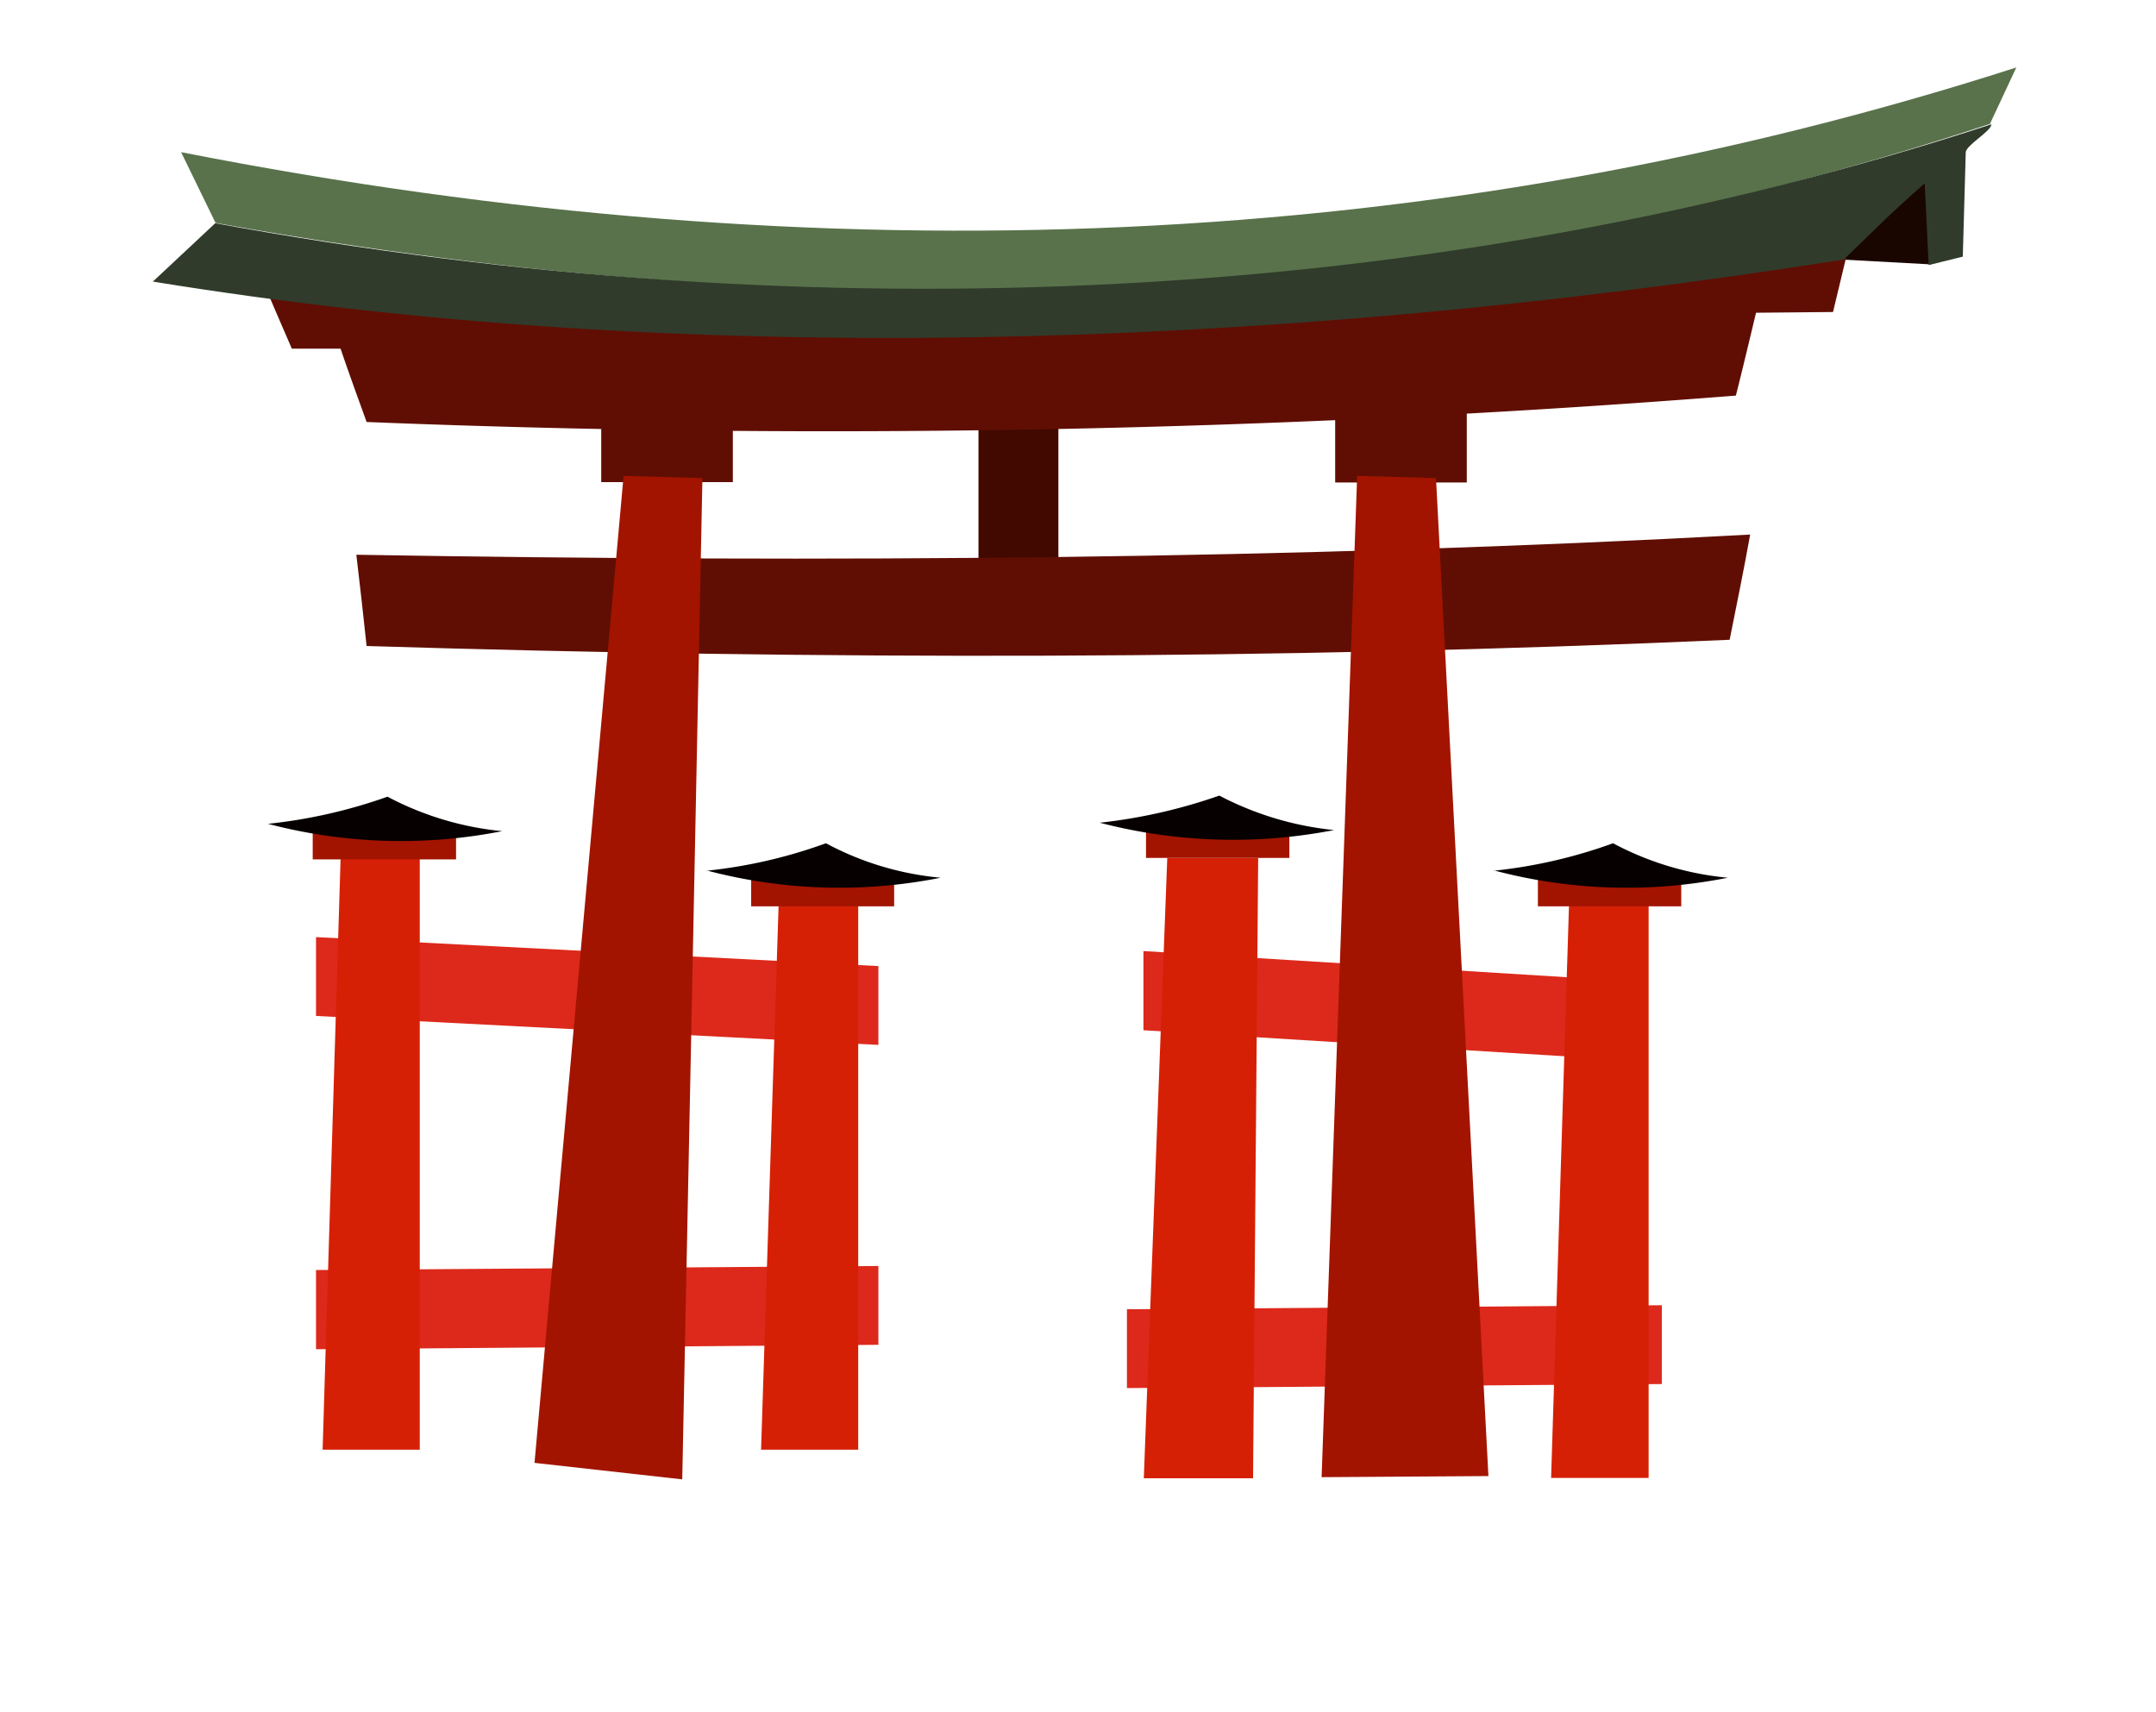 <svg id="Layer_1" data-name="Layer 1" xmlns="http://www.w3.org/2000/svg" viewBox="0 0 58.81 46.7"><defs><style>.cls-1{fill:#1a0601;}.cls-1,.cls-10,.cls-11,.cls-2,.cls-5,.cls-6,.cls-7,.cls-9{fill-rule:evenodd;}.cls-2{fill:#dc291b;}.cls-3{fill:#410900;}.cls-4,.cls-5{fill:#600e03;}.cls-6,.cls-8{fill:#a21400;}.cls-7{fill:#d62006;}.cls-9{fill:#060000;}.cls-10{fill:#59724b;}.cls-11{fill:#303b2b;}</style></defs><path class="cls-1" d="M50.25,7.08l2.4.13c0-.77-.08-1.55-.11-2.32-.79.7-1.54,1.44-2.29,2.19Z"/><polygon class="cls-2" points="8.62 25.56 23.96 26.35 23.96 28.5 8.62 27.71 8.62 25.56"/><polygon class="cls-2" points="8.62 34.64 23.96 34.53 23.96 36.68 8.62 36.8 8.62 34.64"/><polygon class="cls-2" points="31.19 25.94 43.97 26.73 43.97 28.89 31.19 28.1 31.19 25.94"/><polygon class="cls-2" points="30.74 35.71 45.33 35.6 45.33 37.75 30.74 37.86 30.74 35.71"/><rect class="cls-3" x="26.69" y="11.41" width="2.18" height="4.58"/><rect class="cls-4" x="16.4" y="11.47" width="3.59" height="1.68"/><rect class="cls-4" x="36.42" y="11.05" width="3.59" height="2.11"/><path class="cls-5" d="M7.25,7.85c.23.56.47,1.1.71,1.66H9.29c.23.68.48,1.36.71,2a315,315,0,0,0,37.35-.72c.19-.75.37-1.51.55-2.26L50,8.51l.48-2L32.56,8.3l-20.9-.5-4.41,0Z"/><path class="cls-5" d="M9.67,15.13c12.89.22,25.62.13,38.07-.55-.18,1-.37,1.92-.56,2.87C34.77,18,22.36,18,10,17.62c-.09-.83-.18-1.66-.28-2.49Z"/><polygon class="cls-6" points="17.01 12.98 14.58 39.9 18.61 40.35 19.16 13.04 17.01 12.98"/><polygon class="cls-7" points="21.24 24.63 23.41 24.63 23.41 39.54 20.76 39.54 21.24 24.63"/><rect class="cls-8" x="20.49" y="23.88" width="3.9" height="0.84"/><path class="cls-9" d="M19.27,23.75A13.64,13.64,0,0,0,22.53,23a8.16,8.16,0,0,0,3.13.94,14.13,14.13,0,0,1-6.39-.2Z"/><polygon class="cls-7" points="9.29 23.43 11.45 23.43 11.45 39.54 8.8 39.54 9.29 23.43"/><rect class="cls-8" x="8.53" y="22.6" width="3.91" height="0.84"/><path class="cls-9" d="M7.31,22.47a14.14,14.14,0,0,0,3.26-.74,8.39,8.39,0,0,0,3.13.94,14.27,14.27,0,0,1-6.39-.2Z"/><polygon class="cls-6" points="37.02 12.98 36.05 40.29 40.6 40.26 39.17 13.04 37.02 12.98"/><polygon class="cls-7" points="42.8 24.63 44.97 24.63 44.97 40.31 42.31 40.31 42.8 24.63"/><rect class="cls-8" x="41.95" y="23.88" width="3.91" height="0.84"/><path class="cls-9" d="M40.74,23.75A13.67,13.67,0,0,0,44,23a8.27,8.27,0,0,0,3.13.94,14.08,14.08,0,0,1-6.38-.2Z"/><polygon class="cls-7" points="31.84 23.4 34.32 23.4 34.18 40.32 31.2 40.32 31.84 23.4"/><rect class="cls-8" x="31.26" y="22.56" width="3.91" height="0.84"/><path class="cls-9" d="M30,22.44a14.68,14.68,0,0,0,3.26-.74,8.58,8.58,0,0,0,3.13.94,14.41,14.41,0,0,1-6.39-.2Z"/><path class="cls-10" d="M4.94,4.15C22.59,7.62,39.3,6.89,55,1.84l-.72,1.54C38.57,8.59,22.44,9.07,5.88,6.08L4.94,4.15Z"/><path class="cls-11" d="M5.88,6.08,4.17,7.68C18.42,10,34.28,9.61,50.29,7.08,51.1,6.31,51.37,6,52.5,5l.11,2.23L53.54,7l.08-2.84c0-.2.7-.58.7-.77-15.27,5-32.12,5.7-48.44,2.7Z"/></svg>
